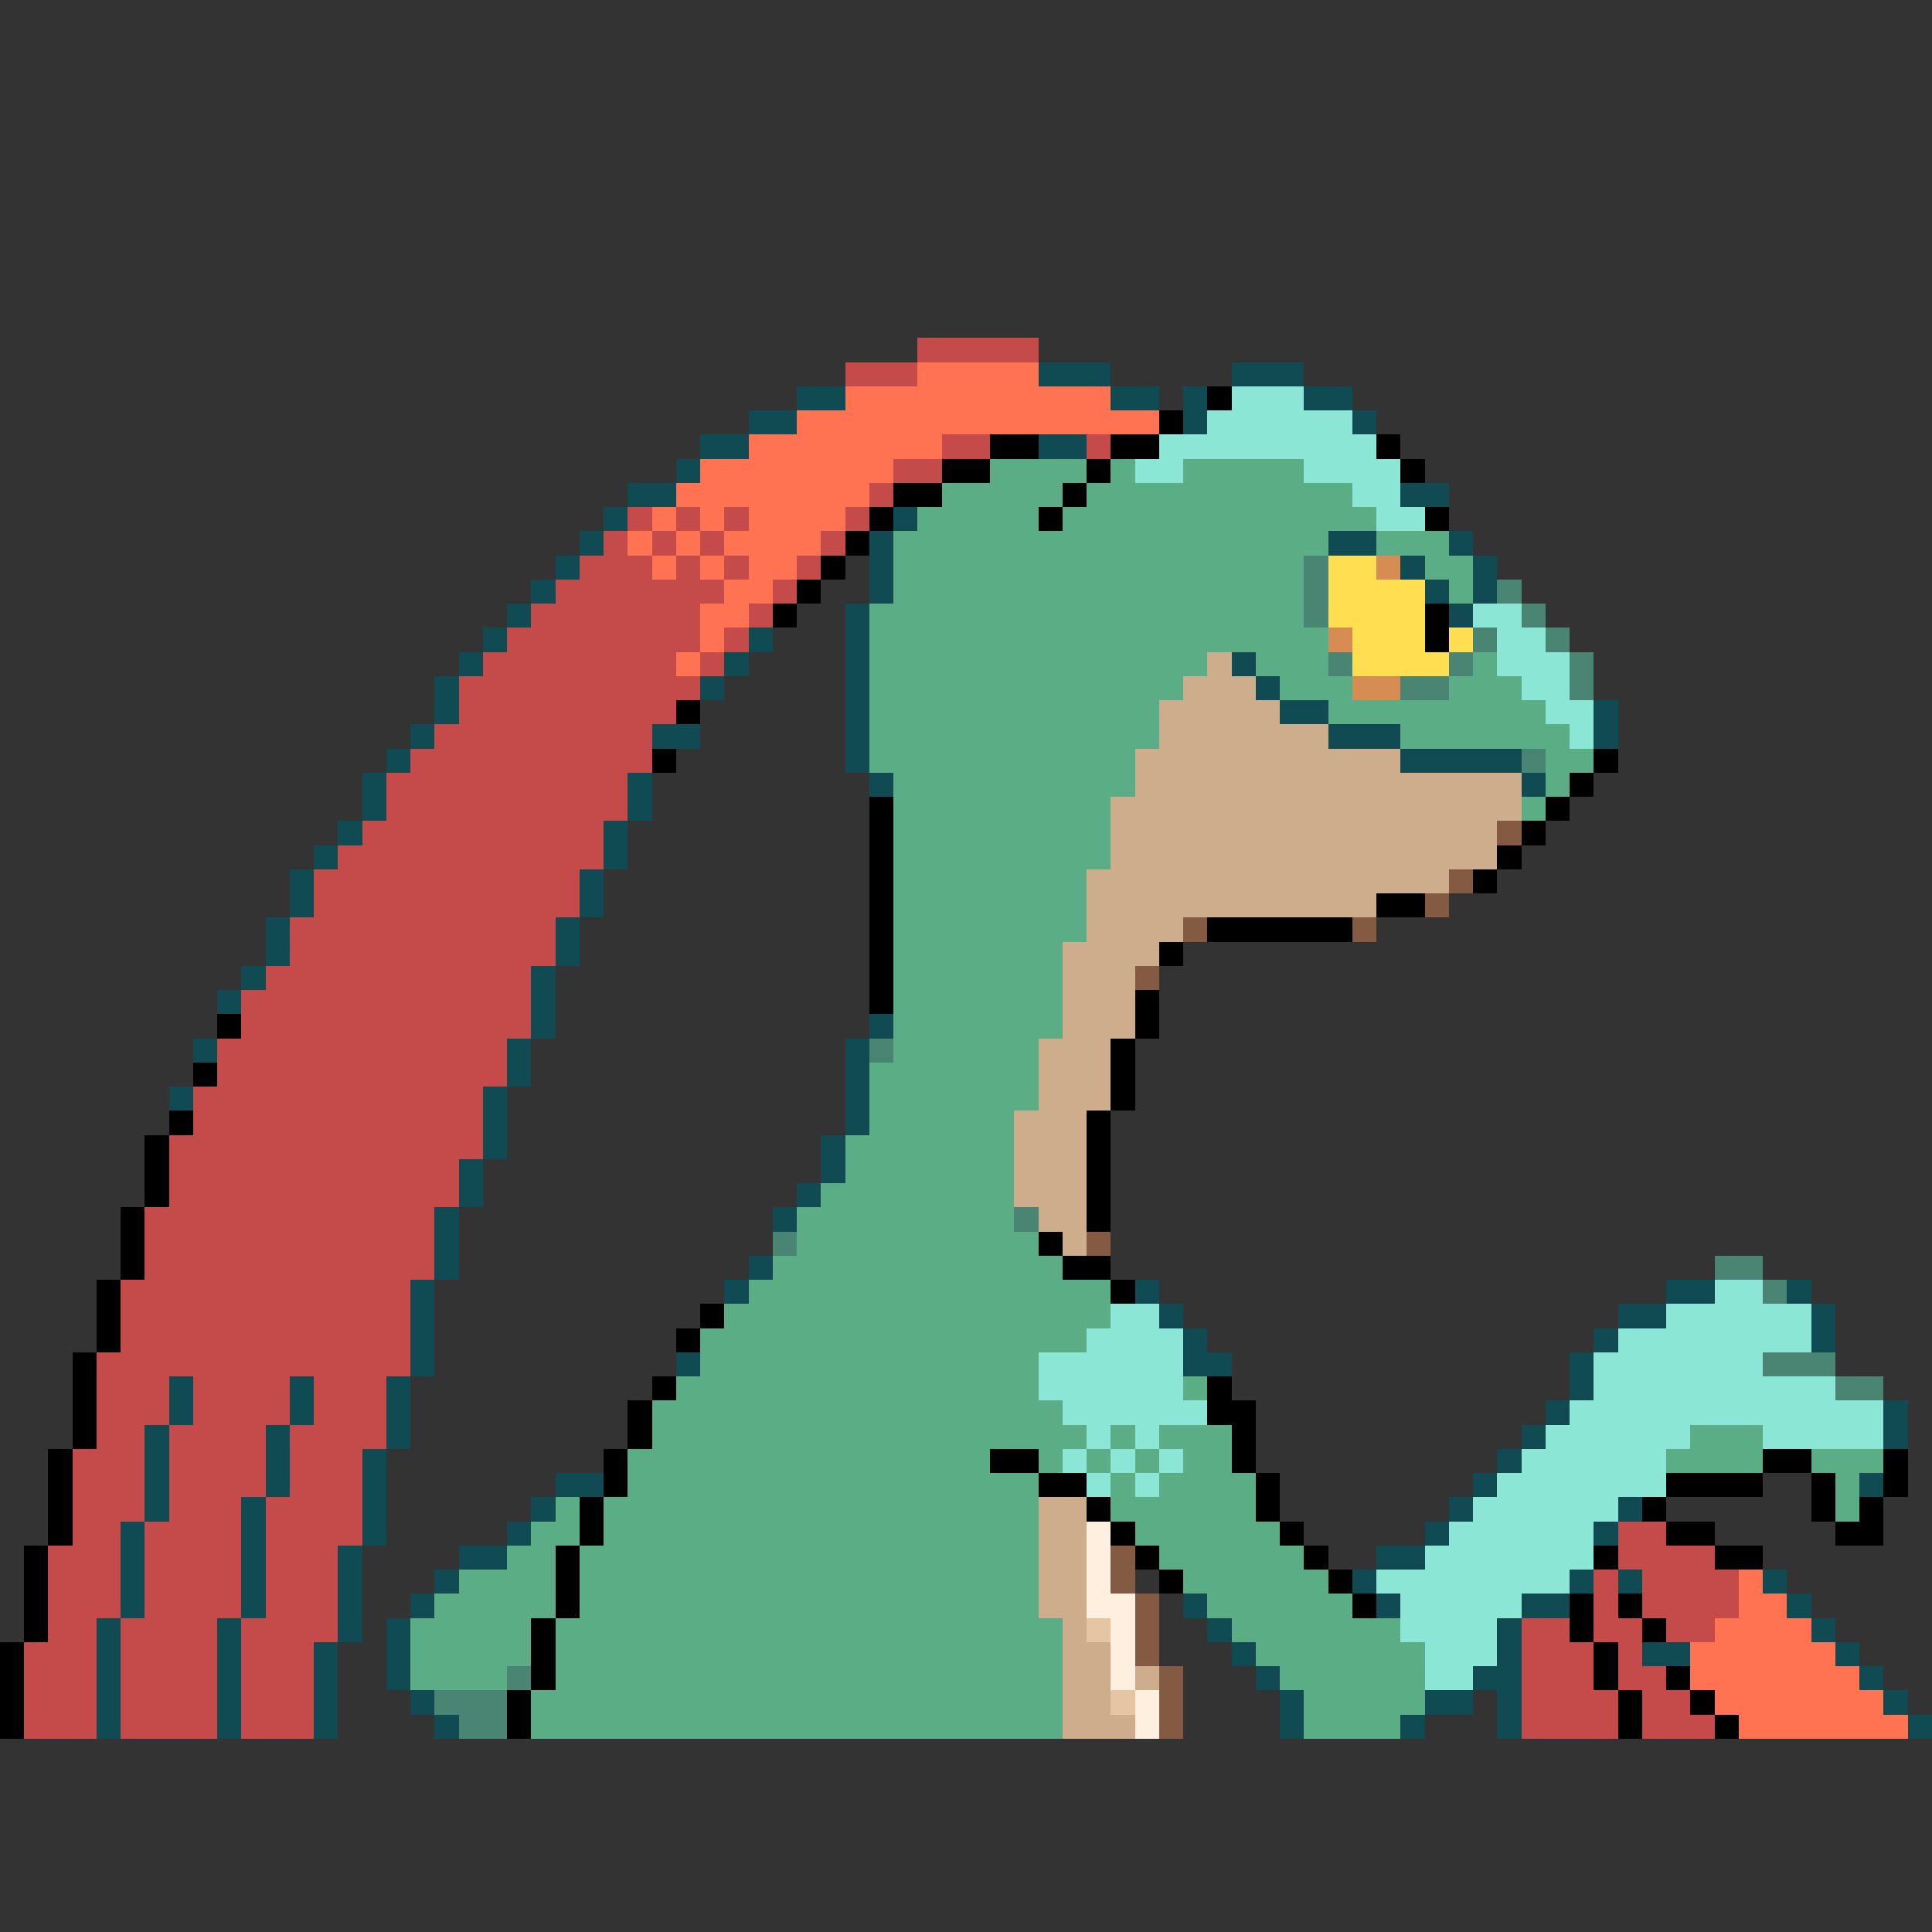 <svg xmlns="http://www.w3.org/2000/svg" viewBox="0 -0.5 80 80" shape-rendering="crispEdges">
<rect x="0" y="-0.5" width="80" height="80" fill="#333333" stroke="none"/>
<path stroke="#c54a4a" d="M38 14h5M35 15h3M39 18h2M45 18h1M37 19h2M36 20h1M26 21h1M28 21h1M30 21h1M35 21h1M25 22h1M27 22h1M29 22h1M34 22h1M24 23h3M28 23h1M30 23h1M33 23h1M23 24h7M32 24h1M22 25h7M31 25h1M21 26h8M30 26h1M20 27h8M29 27h1M19 28h10M19 29h9M18 30h9M17 31h10M16 32h10M16 33h10M15 34h10M14 35h11M13 36h11M13 37h11M12 38h11M12 39h11M11 40h11M10 41h12M10 42h12M9 43h12M9 44h12M8 45h12M8 46h12M7 47h13M7 48h12M7 49h12M6 50h12M6 51h12M6 52h12M5 53h12M5 54h12M5 55h12M4 56h13M4 57h3M8 57h4M13 57h3M4 58h3M8 58h4M13 58h3M4 59h2M7 59h4M12 59h4M3 60h3M7 60h4M12 60h3M3 61h3M7 61h4M12 61h3M3 62h3M7 62h3M11 62h4M3 63h2M6 63h4M11 63h4M67 63h2M2 64h3M6 64h4M11 64h3M67 64h4M2 65h3M6 65h4M11 65h3M66 65h1M68 65h4M2 66h3M6 66h4M11 66h3M66 66h1M68 66h4M2 67h2M5 67h4M10 67h4M63 67h2M66 67h2M69 67h2M1 68h3M5 68h4M10 68h3M63 68h3M67 68h1M1 69h3M5 69h4M10 69h3M63 69h3M67 69h2M1 70h3M5 70h4M10 70h3M63 70h4M68 70h2M1 71h3M5 71h4M10 71h3M63 71h4M68 71h3" />
<path stroke="#ff7352" d="M38 15h5M35 16h11M33 17h15M31 18h8M29 19h8M28 20h8M27 21h1M29 21h1M31 21h4M26 22h1M28 22h1M30 22h4M27 23h1M29 23h1M31 23h2M30 24h2M29 25h2M29 26h1M28 27h1M72 65h1M72 66h2M71 67h4M70 68h6M70 69h7M71 70h7M72 71h7" />
<path stroke="#104a52" d="M43 15h3M51 15h3M33 16h2M46 16h2M49 16h1M54 16h2M31 17h2M49 17h1M56 17h1M29 18h2M43 18h2M28 19h1M26 20h2M58 20h2M25 21h1M37 21h1M24 22h1M36 22h1M55 22h2M60 22h1M23 23h1M36 23h1M58 23h1M61 23h1M22 24h1M36 24h1M59 24h1M61 24h1M21 25h1M35 25h1M60 25h1M20 26h1M31 26h1M35 26h1M19 27h1M30 27h1M35 27h1M51 27h1M18 28h1M29 28h1M35 28h1M52 28h1M18 29h1M35 29h1M53 29h2M66 29h1M17 30h1M27 30h2M35 30h1M55 30h3M66 30h1M16 31h1M35 31h1M58 31h5M15 32h1M26 32h1M36 32h1M63 32h1M15 33h1M26 33h1M14 34h1M25 34h1M13 35h1M25 35h1M12 36h1M24 36h1M12 37h1M24 37h1M11 38h1M23 38h1M11 39h1M23 39h1M10 40h1M22 40h1M9 41h1M22 41h1M22 42h1M36 42h1M8 43h1M21 43h1M35 43h1M21 44h1M35 44h1M7 45h1M20 45h1M35 45h1M20 46h1M35 46h1M20 47h1M34 47h1M19 48h1M34 48h1M19 49h1M33 49h1M18 50h1M32 50h1M18 51h1M18 52h1M31 52h1M17 53h1M30 53h1M47 53h1M69 53h2M74 53h1M17 54h1M48 54h1M67 54h2M75 54h1M17 55h1M49 55h1M66 55h1M75 55h1M17 56h1M28 56h1M49 56h2M65 56h1M7 57h1M12 57h1M16 57h1M65 57h1M7 58h1M12 58h1M16 58h1M64 58h1M78 58h1M6 59h1M11 59h1M16 59h1M63 59h1M78 59h1M6 60h1M11 60h1M15 60h1M62 60h1M6 61h1M11 61h1M15 61h1M23 61h2M61 61h1M77 61h1M6 62h1M10 62h1M15 62h1M22 62h1M60 62h1M67 62h1M5 63h1M10 63h1M15 63h1M21 63h1M59 63h1M66 63h1M5 64h1M10 64h1M14 64h1M19 64h2M57 64h2M5 65h1M10 65h1M14 65h1M18 65h1M56 65h1M65 65h1M67 65h1M73 65h1M5 66h1M10 66h1M14 66h1M17 66h1M49 66h1M57 66h1M63 66h2M74 66h1M4 67h1M9 67h1M14 67h1M16 67h1M50 67h1M62 67h1M75 67h1M4 68h1M9 68h1M13 68h1M16 68h1M51 68h1M62 68h1M68 68h2M76 68h1M4 69h1M9 69h1M13 69h1M16 69h1M52 69h1M61 69h2M77 69h1M4 70h1M9 70h1M13 70h1M17 70h1M53 70h1M59 70h2M62 70h1M78 70h1M4 71h1M9 71h1M13 71h1M18 71h1M53 71h1M58 71h1M62 71h1M79 71h1" />
<path stroke="#000000" d="M50 16h1M48 17h1M41 18h2M46 18h2M57 18h1M39 19h2M45 19h1M58 19h1M37 20h2M44 20h1M36 21h1M43 21h1M59 21h1M35 22h1M34 23h1M33 24h1M32 25h1M59 25h1M59 26h1M28 29h1M27 31h1M66 31h1M65 32h1M36 33h1M64 33h1M36 34h1M63 34h1M36 35h1M62 35h1M36 36h1M61 36h1M36 37h1M57 37h2M36 38h1M50 38h6M36 39h1M48 39h1M36 40h1M36 41h1M47 41h1M9 42h1M47 42h1M46 43h1M8 44h1M46 44h1M46 45h1M7 46h1M45 46h1M6 47h1M45 47h1M6 48h1M45 48h1M6 49h1M45 49h1M5 50h1M45 50h1M5 51h1M43 51h1M5 52h1M44 52h2M4 53h1M46 53h1M4 54h1M29 54h1M4 55h1M28 55h1M3 56h1M3 57h1M27 57h1M50 57h1M3 58h1M26 58h1M50 58h2M3 59h1M26 59h1M51 59h1M2 60h1M25 60h1M41 60h2M51 60h1M73 60h2M78 60h1M2 61h1M25 61h1M43 61h2M52 61h1M69 61h4M75 61h1M78 61h1M2 62h1M24 62h1M45 62h1M52 62h1M68 62h1M75 62h1M77 62h1M2 63h1M24 63h1M46 63h1M53 63h1M69 63h2M76 63h2M1 64h1M23 64h1M47 64h1M54 64h1M66 64h1M71 64h2M1 65h1M23 65h1M48 65h1M55 65h1M1 66h1M23 66h1M56 66h1M65 66h1M67 66h1M1 67h1M22 67h1M65 67h1M68 67h1M0 68h1M22 68h1M66 68h1M0 69h1M22 69h1M66 69h1M69 69h1M0 70h1M21 70h1M67 70h1M70 70h1M0 71h1M21 71h1M67 71h1M71 71h1" />
<path stroke="#8ce6d6" d="M51 16h3M50 17h6M48 18h9M47 19h2M54 19h4M56 20h2M57 21h2M61 25h2M62 26h2M62 27h3M63 28h2M64 29h2M65 30h1M71 53h2M46 54h2M69 54h6M45 55h4M67 55h8M43 56h6M66 56h7M43 57h6M66 57h10M44 58h6M65 58h13M45 59h1M47 59h1M64 59h6M73 59h5M44 60h1M46 60h1M48 60h1M63 60h6M45 61h1M47 61h1M62 61h7M61 62h6M60 63h6M59 64h7M57 65h8M58 66h5M58 67h4M59 68h3M59 69h2" />
<path stroke="#5aad84" d="M41 19h4M46 19h1M49 19h5M39 20h5M45 20h11M38 21h5M44 21h13M37 22h18M57 22h3M37 23h17M59 23h2M37 24h17M60 24h1M36 25h18M36 26h19M36 27h14M52 27h3M61 27h1M36 28h13M53 28h3M60 28h3M36 29h12M55 29h9M36 30h12M58 30h7M36 31h11M64 31h2M37 32h10M64 32h1M37 33h9M63 33h1M37 34h9M37 35h9M37 36h8M37 37h8M37 38h8M37 39h7M37 40h7M37 41h7M37 42h7M37 43h6M36 44h7M36 45h7M36 46h6M35 47h7M35 48h7M34 49h8M33 50h9M33 51h10M32 52h12M31 53h15M30 54h16M29 55h16M29 56h14M28 57h15M49 57h1M27 58h17M27 59h18M46 59h1M48 59h3M70 59h3M26 60h15M43 60h1M45 60h1M47 60h1M49 60h2M69 60h4M75 60h3M26 61h17M46 61h1M48 61h4M76 61h1M23 62h1M25 62h18M46 62h6M76 62h1M22 63h2M25 63h18M47 63h6M21 64h2M24 64h19M48 64h6M19 65h4M24 65h19M49 65h6M18 66h5M24 66h19M50 66h6M17 67h5M23 67h21M51 67h7M17 68h5M23 68h21M52 68h7M17 69h4M23 69h21M53 69h6M22 70h22M54 70h5M22 71h22M54 71h4" />
<path stroke="#4a8473" d="M54 23h1M54 24h1M62 24h1M54 25h1M63 25h1M61 26h1M64 26h1M55 27h1M60 27h1M65 27h1M58 28h2M65 28h1M63 31h1M36 43h1M42 50h1M32 51h1M71 52h2M73 53h1M73 56h3M76 57h2M21 69h1M18 70h3M19 71h2" />
<path stroke="#ffde52" d="M55 23h2M55 24h4M55 25h4M56 26h3M60 26h1M56 27h4" />
<path stroke="#d68c52" d="M57 23h1M55 26h1M56 28h2" />
<path stroke="#cead8c" d="M50 27h1M49 28h3M48 29h5M48 30h7M47 31h11M47 32h16M46 33h17M46 34h16M46 35h16M45 36h15M45 37h12M45 38h4M44 39h4M44 40h3M44 41h3M44 42h3M43 43h3M43 44h3M43 45h3M42 46h3M42 47h3M42 48h3M42 49h3M43 50h2M44 51h1M43 62h2M43 63h2M43 64h2M43 65h2M43 66h2M44 67h1M44 68h2M44 69h2M47 69h1M44 70h2M44 71h3" />
<path stroke="#845a42" d="M62 34h1M60 36h1M59 37h1M49 38h1M56 38h1M47 40h1M45 51h1M46 64h1M46 65h1M47 66h1M47 67h1M47 68h1M48 69h1M48 70h1M48 71h1" />
<path stroke="#ffefde" d="M45 63h1M45 64h1M45 65h1M45 66h2M46 67h1M46 68h1M46 69h1M47 70h1M47 71h1" />
<path stroke="#e6c5a5" d="M45 67h1M46 70h1" />
</svg>